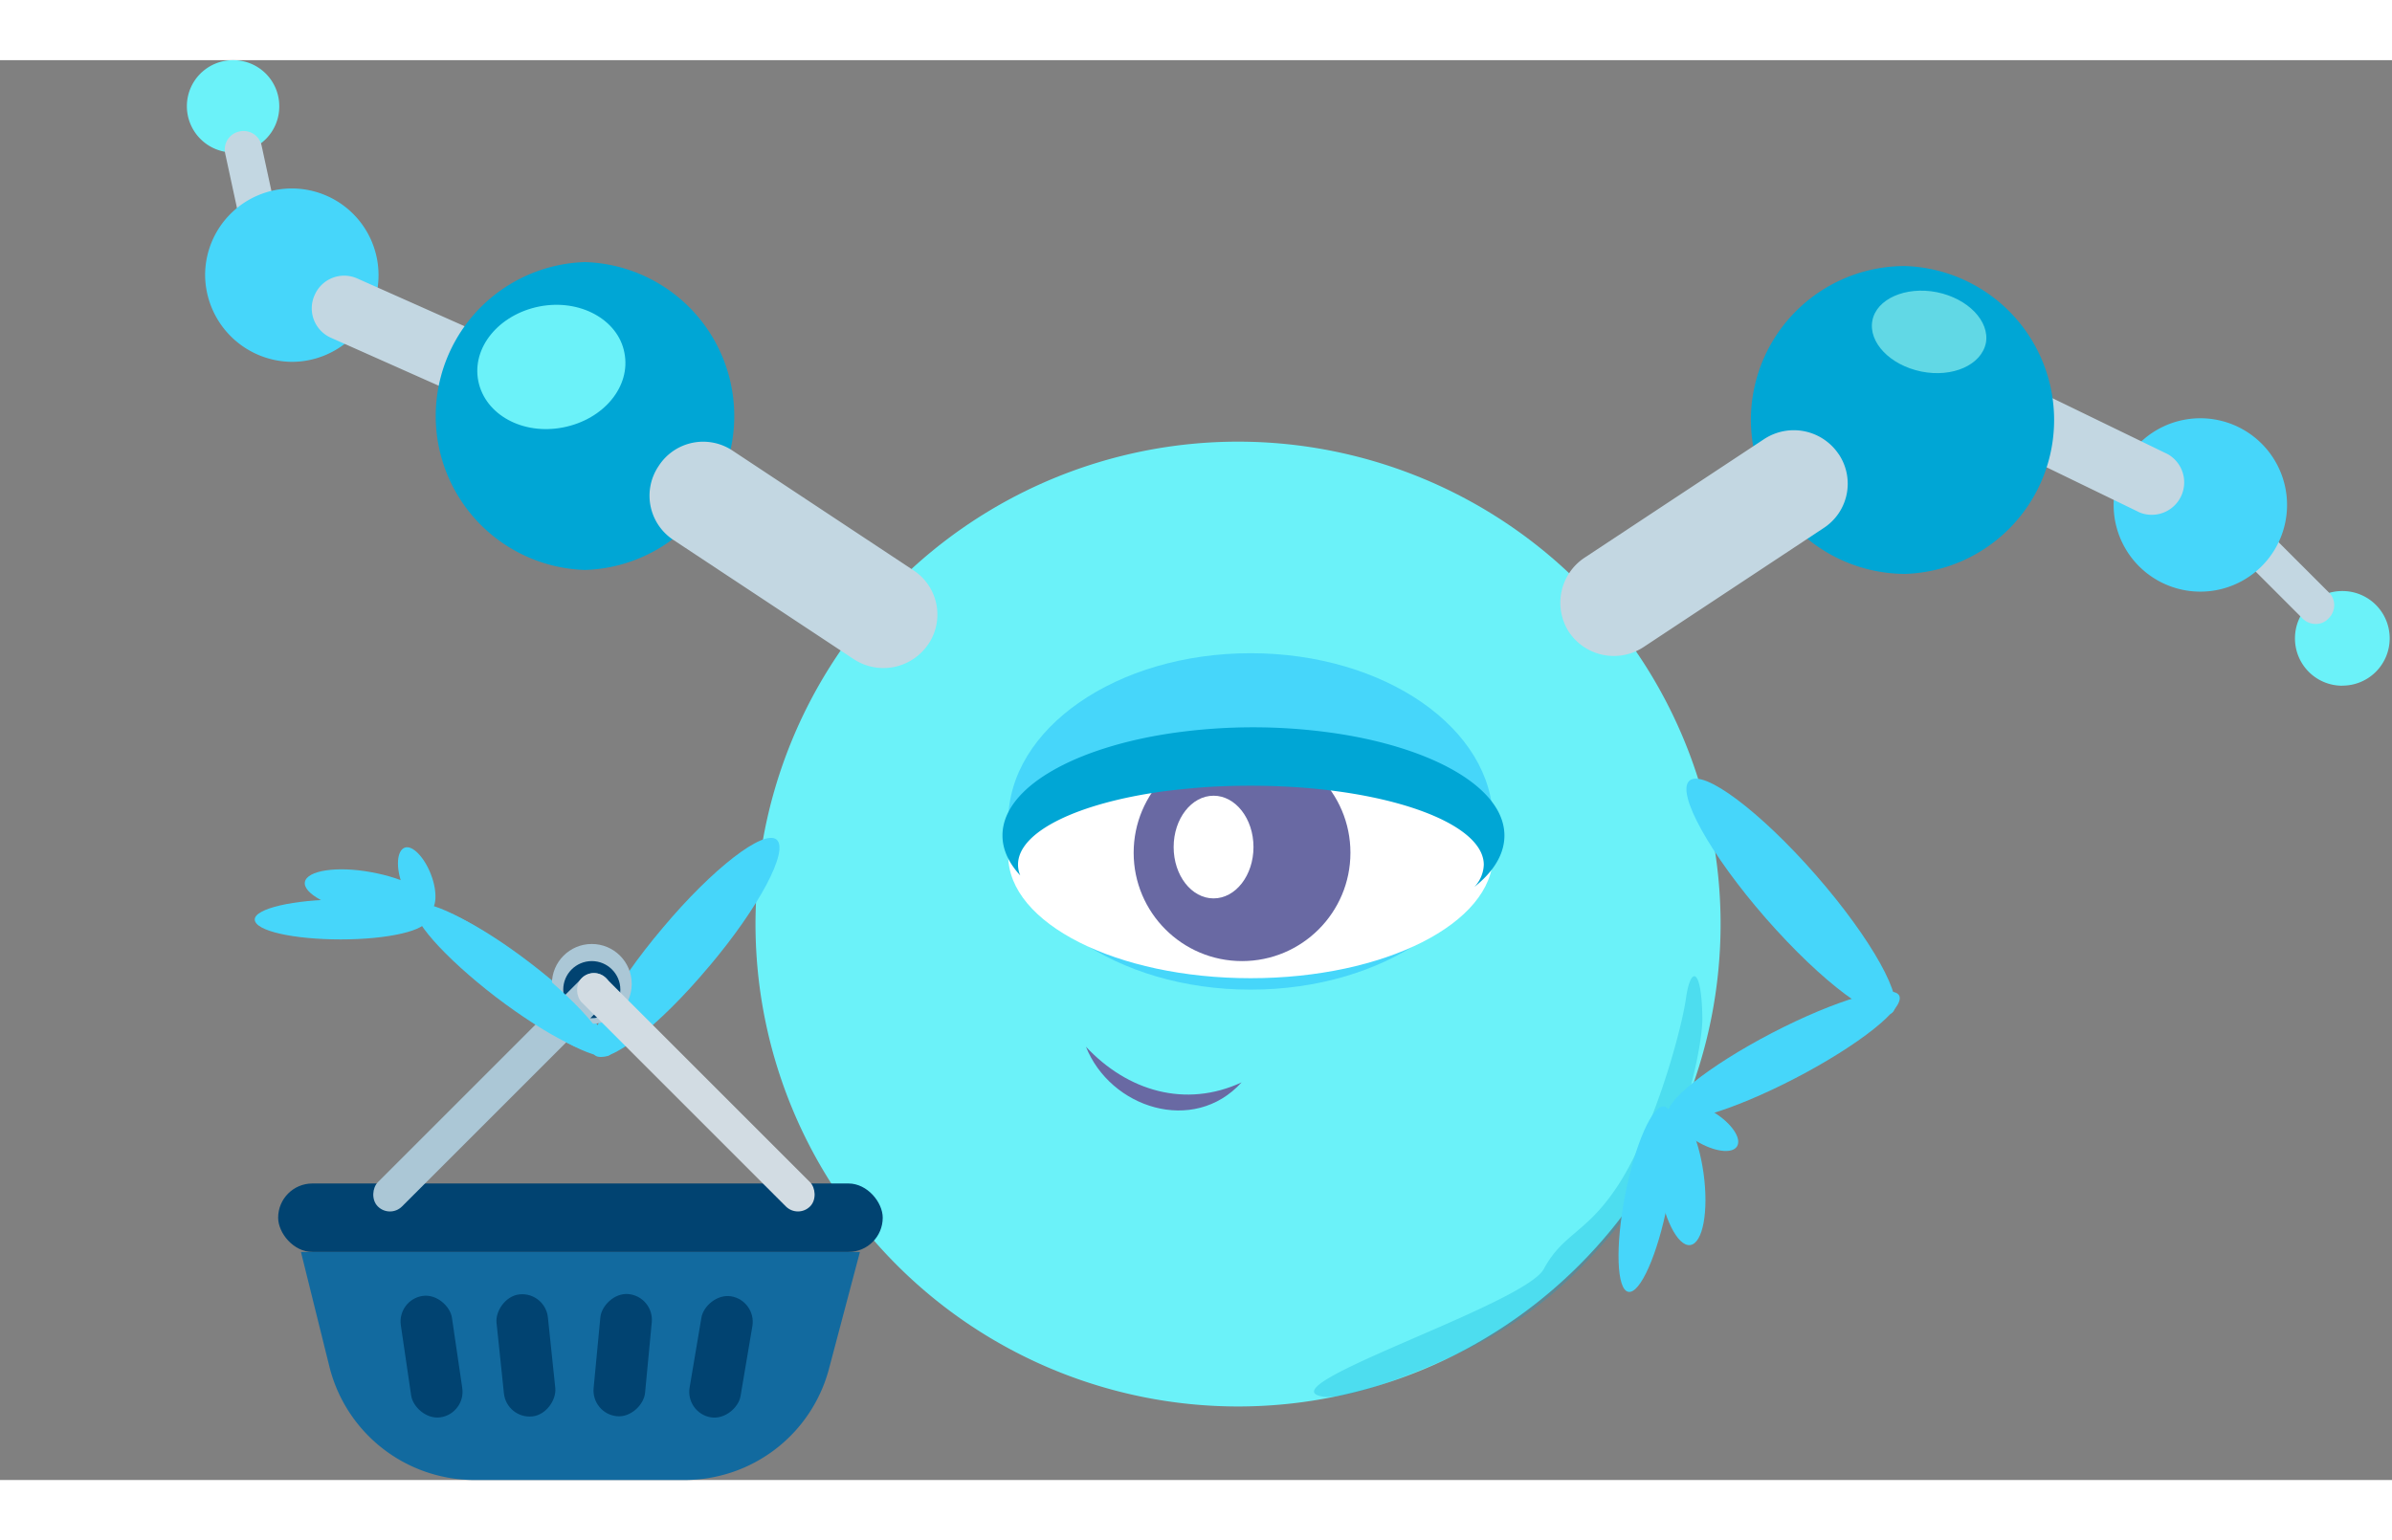 <svg width="295" height="190" viewBox="-25 0 320 190" fill="none" xmlns="http://www.w3.org/2000/svg">
  <rect x="-25" y="0" width="320" height="190" fill="#808080" stroke="none"/>
  <path d="M140.63 180.16a64.58 64.58 0 0064.55-64.56 64.58 64.58 0 00-64.55-64.55 64.58 64.58 0 00-64.56 64.55 64.58 64.58 0 0064.56 64.56z" fill="#6BF2F9"/>
  <path d="M69.82 121.33c6.71-7.94 10.76-15.57 9.08-17.02-1.68-1.45-8.55 3.81-15.26 11.83-6.72 7.93-10.76 15.56-9.08 17.01 1.75 1.45 8.54-3.81 15.26-11.83z" fill="#46D6FA"/>
  <path d="M56.7 133c1.06-1.37-3.74-6.8-10.69-12.13-6.94-5.34-13.43-8.55-14.5-7.18-1.06 1.38 3.74 6.8 10.69 12.14 7.02 5.34 13.5 8.54 14.5 7.17z" fill="#46D6FA"/>
  <path d="M32.5 112.93c.3-1.52-3.2-3.43-7.86-4.27-4.57-.84-8.54-.23-8.85 1.3-.3 1.52 3.2 3.43 7.86 4.27 4.66.84 8.62.23 8.85-1.3z" fill="#46D6FA"/>
  <path d="M20.6 117.66c6.41 0 11.52-1.22 11.52-2.67s-5.19-2.67-11.52-2.67c-6.33 0-11.52 1.22-11.52 2.67 0 1.53 5.19 2.67 11.52 2.67z" fill="#46D6FA"/>
  <path d="M32.35 114c1.07-.38 1.22-2.67.3-5.04-.91-2.36-2.51-3.96-3.5-3.58-1.07.38-1.23 2.67-.31 5.03.84 2.37 2.44 3.97 3.51 3.59z" fill="#46D6FA"/>
  <path opacity=".28" d="M202.74 128.27c0 3.5-2.13 13.35-5.26 18.62-2.67 4.5-4.5 7.93-10.53 14.19a54.2 54.2 0 01-15.11 11.14c-5.57 2.82-16.33 7.1-19.76 6.64-8.4-1.22 26.85-12.29 29.45-17.1 2.6-4.8 5.65-4.72 9.84-11.06 4.66-7.02 8.4-20.06 9.16-25.02.61-4.58 2.14-4.36 2.21 2.59z" fill="#00A6D5"/>
  <path d="M228.15 127.46c1.84-1.6-2.75-9.86-10.24-18.43-7.5-8.57-15.06-14.22-16.9-12.61-1.83 1.6 2.75 9.86 10.24 18.43 7.5 8.57 15.06 14.22 16.9 12.61z" fill="#46D6FA"/>
  <path d="M215.2 136.22c8.53-4.44 14.74-9.38 13.87-11.05-.87-1.67-8.48.58-17 5-8.53 4.44-14.73 9.39-13.87 11.06.87 1.66 8.48-.58 17-5.01z" fill="#46D6FA"/>
  <path d="M201.12 158.56c1.69-.24 2.48-4.53 1.78-9.6-.7-5.06-2.64-8.97-4.33-8.73-1.7.23-2.5 4.53-1.79 9.59.7 5.06 2.65 8.97 4.34 8.74z" fill="#46D6FA"/>
  <path d="M198.09 152.97c1.33-6.84 1.14-12.64-.43-12.95-1.57-.3-3.92 5-5.25 11.85s-1.14 12.65.43 12.95c1.57.3 3.92-5 5.25-11.85z" fill="#46D6FA"/>
  <path d="M207.38 145.35c.65-1.06-.73-3.1-3.1-4.55-2.36-1.46-4.8-1.79-5.46-.73-.65 1.06.74 3.1 3.1 4.56 2.37 1.45 4.81 1.78 5.46.72z" fill="#46D6FA"/>
  <path d="M288.36 83.7a6.32 6.32 0 006.33-6.33 6.32 6.32 0 00-6.33-6.33 6.32 6.32 0 00-6.34 6.33 6.32 6.32 0 006.34 6.34z" fill="#6BF2F9"/>
  <path d="M283.01 74.7c1 1 2.6 1 3.51 0 1-.99 1-2.6 0-3.5l-7.1-7.1c-.98-1-2.59-1-3.5 0-1 .99-1 2.6 0 3.5l7.1 7.1z" fill="#C3D7E2"/>
  <path d="M269.36 71.12a11.6 11.6 0 100-23.2 11.6 11.6 0 000 23.2z" fill="#46D6FA"/>
  <path d="M261.2 60.51a4.34 4.34 0 003.81-7.78L249.3 45.1a4.34 4.34 0 00-3.81 7.78l15.72 7.63z" fill="#C3D7E2"/>
  <path d="M229.83 68.75a20.61 20.61 0 000-41.2 20.61 20.61 0 00-20.6 20.6 20.71 20.71 0 0020.6 20.6z" fill="#00A6D5"/>
  <path d="M220.98 52.73a7.23 7.23 0 00-9.92-2.06L186.95 66.6a7.23 7.23 0 00-2.06 9.92 7.23 7.23 0 009.92 2.06l24.11-15.94a7.08 7.08 0 002.06-9.92z" fill="#C3D7E2"/>
  <path d="M240.67 37.85c.53-2.9-2.37-5.95-6.56-6.8-4.2-.83-8.1.92-8.63 3.82-.53 2.9 2.37 5.95 6.57 6.8 4.12.83 8-.85 8.62-3.82z" fill="#61D8E5"/>
  <path d="M6.18 12.36a6.15 6.15 0 006.18-6.18A6.15 6.15 0 006.18 0 6.16 6.16 0 000 6.18a6.2 6.2 0 006.18 6.18z" fill="#6BF2F9"/>
  <path d="M7.25 22.36a2.47 2.47 0 002.97 1.9 2.47 2.47 0 001.91-2.97L10 11.45a2.47 2.47 0 00-2.97-1.91 2.47 2.47 0 00-1.9 2.97l2.13 9.85z" fill="#C3D7E2"/>
  <path d="M14.04 40.37a11.6 11.6 0 10-11.6-11.6 11.7 11.7 0 0011.6 11.6z" fill="#46D6FA"/>
  <path d="M35.25 44.26c2.22.99 4.73 0 5.73-2.22.99-2.2 0-4.73-2.22-5.72l-15.95-7.1a4.3 4.3 0 00-5.72 2.22 4.3 4.3 0 002.21 5.72l15.95 7.1z" fill="#C3D7E2"/>
  <path d="M53.26 68.22a20.61 20.61 0 000-41.2 20.61 20.61 0 000 41.2z" fill="#00A6D5"/>
  <path d="M99.2 78.14a7.08 7.08 0 00-2.07-9.92l-24.1-15.95a7.08 7.08 0 00-9.93 2.06 7.08 7.08 0 002.06 9.92L89.28 80.2a7.23 7.23 0 009.91-2.06z" fill="#C3D7E2"/>
  <path d="M50.36 49.14c5.42-1.07 9.08-5.5 8.17-10-.84-4.42-5.95-7.24-11.37-6.18-5.42 1.07-9.08 5.5-8.17 10 .92 4.5 5.96 7.25 11.37 6.18z" fill="#6BF2F9"/>
  <path d="M142.31 124.38c17.91 0 32.43-10.08 32.43-22.51 0-12.43-14.52-22.51-32.43-22.51s-32.43 10.08-32.43 22.5c0 12.44 14.52 22.52 32.43 22.52z" fill="#46D6FA"/>
  <path d="M174.74 106.44c0 9.06-14.52 16.41-32.43 16.41s-32.43-7.34-32.43-16.4c0-4.77 4.03-9.07 10.46-12.07 5.78-2.7 13.5-4.34 21.97-4.34h.85c17.51.23 31.58 7.49 31.58 16.4z" fill="#fff"/>
  <circle cx="141.16" cy="106.06" r="14.5" fill="#6969A3"/>
  <path d="M176.26 103.76c0 2.5-1.45 4.83-4.02 6.88a4.53 4.53 0 001.26-2.97c0-4.36-7.78-8.11-18.88-9.73a79.8 79.8 0 00-5.8-.62 93.9 93.9 0 00-12.34-.05c-2 .14-3.94.34-5.8.57-11.41 1.56-19.49 5.37-19.49 9.81 0 .5.1 1 .3 1.45-1.53-1.65-2.38-3.46-2.38-5.35 0-6.44 9.75-11.9 23.2-13.77 6.85-.94 13.8-.94 20.65 0 13.53 1.87 23.3 7.33 23.3 13.78z" fill="#00A6D5"/>
  <path d="M137.35 112.17c2.95 0 5.34-3.08 5.34-6.87 0-3.8-2.4-6.87-5.34-6.87-2.95 0-5.34 3.08-5.34 6.87 0 3.8 2.39 6.87 5.34 6.87z" fill="#fff"/>
  <path d="M120.27 132c3.25 8.22 14.41 11.86 20.83 4.79-7.5 3.48-15.28 1.17-20.83-4.78z" fill="#6969A3"/>
  <rect x="12.21" y="150.32" width="80.88" height="9.16" rx="4.58" fill="#014371"/>
  <path d="M15.26 159.48h74.78l-4.14 15.64A20 20 0 0166.56 190h-28.1a20 20 0 01-19.4-15.2l-3.8-15.32z" fill="#126A9F"/>
  <rect x="28.12" y="165.87" width="6.91" height="16.42" rx="3.46" transform="rotate(-8.36 28.12 165.87)" fill="#014371"/>
  <rect width="6.91" height="16.42" rx="3.46" transform="scale(-1 1) rotate(-9.59 951.33 537.36)" fill="#014371"/>
  <rect width="6.91" height="16.42" rx="3.46" transform="scale(-1 1) rotate(-5.43 1713.17 741.93)" fill="#014371"/>
  <rect width="6.91" height="16.42" rx="3.46" transform="scale(-1 1) rotate(5.97 -1604.17 -377.26)" fill="#014371"/>
  <circle cx="54.17" cy="123.61" r="5.34" fill="#ABC7D6"/>
  <circle cx="54.17" cy="124.38" r="3.82" fill="#014371"/>
  <rect x="54.48" y="121.22" width="4.58" height="43.21" rx="2.29" transform="rotate(45 54.48 121.22)" fill="#ABC7D6"/>
  <rect width="4.58" height="43.21" rx="2.29" transform="scale(-1 1) rotate(45 -173.54 -5.1)" fill="#D2DCE3"/>
  <path d="M55.85 132.56c1.07-1.38-3.74-6.8-10.68-12.14-6.95-5.34-13.43-8.54-14.5-7.17-1.07 1.37 3.74 6.8 10.68 12.13 7.02 5.34 13.5 8.55 14.5 7.18z" fill="#46D6FA"/>
</svg>